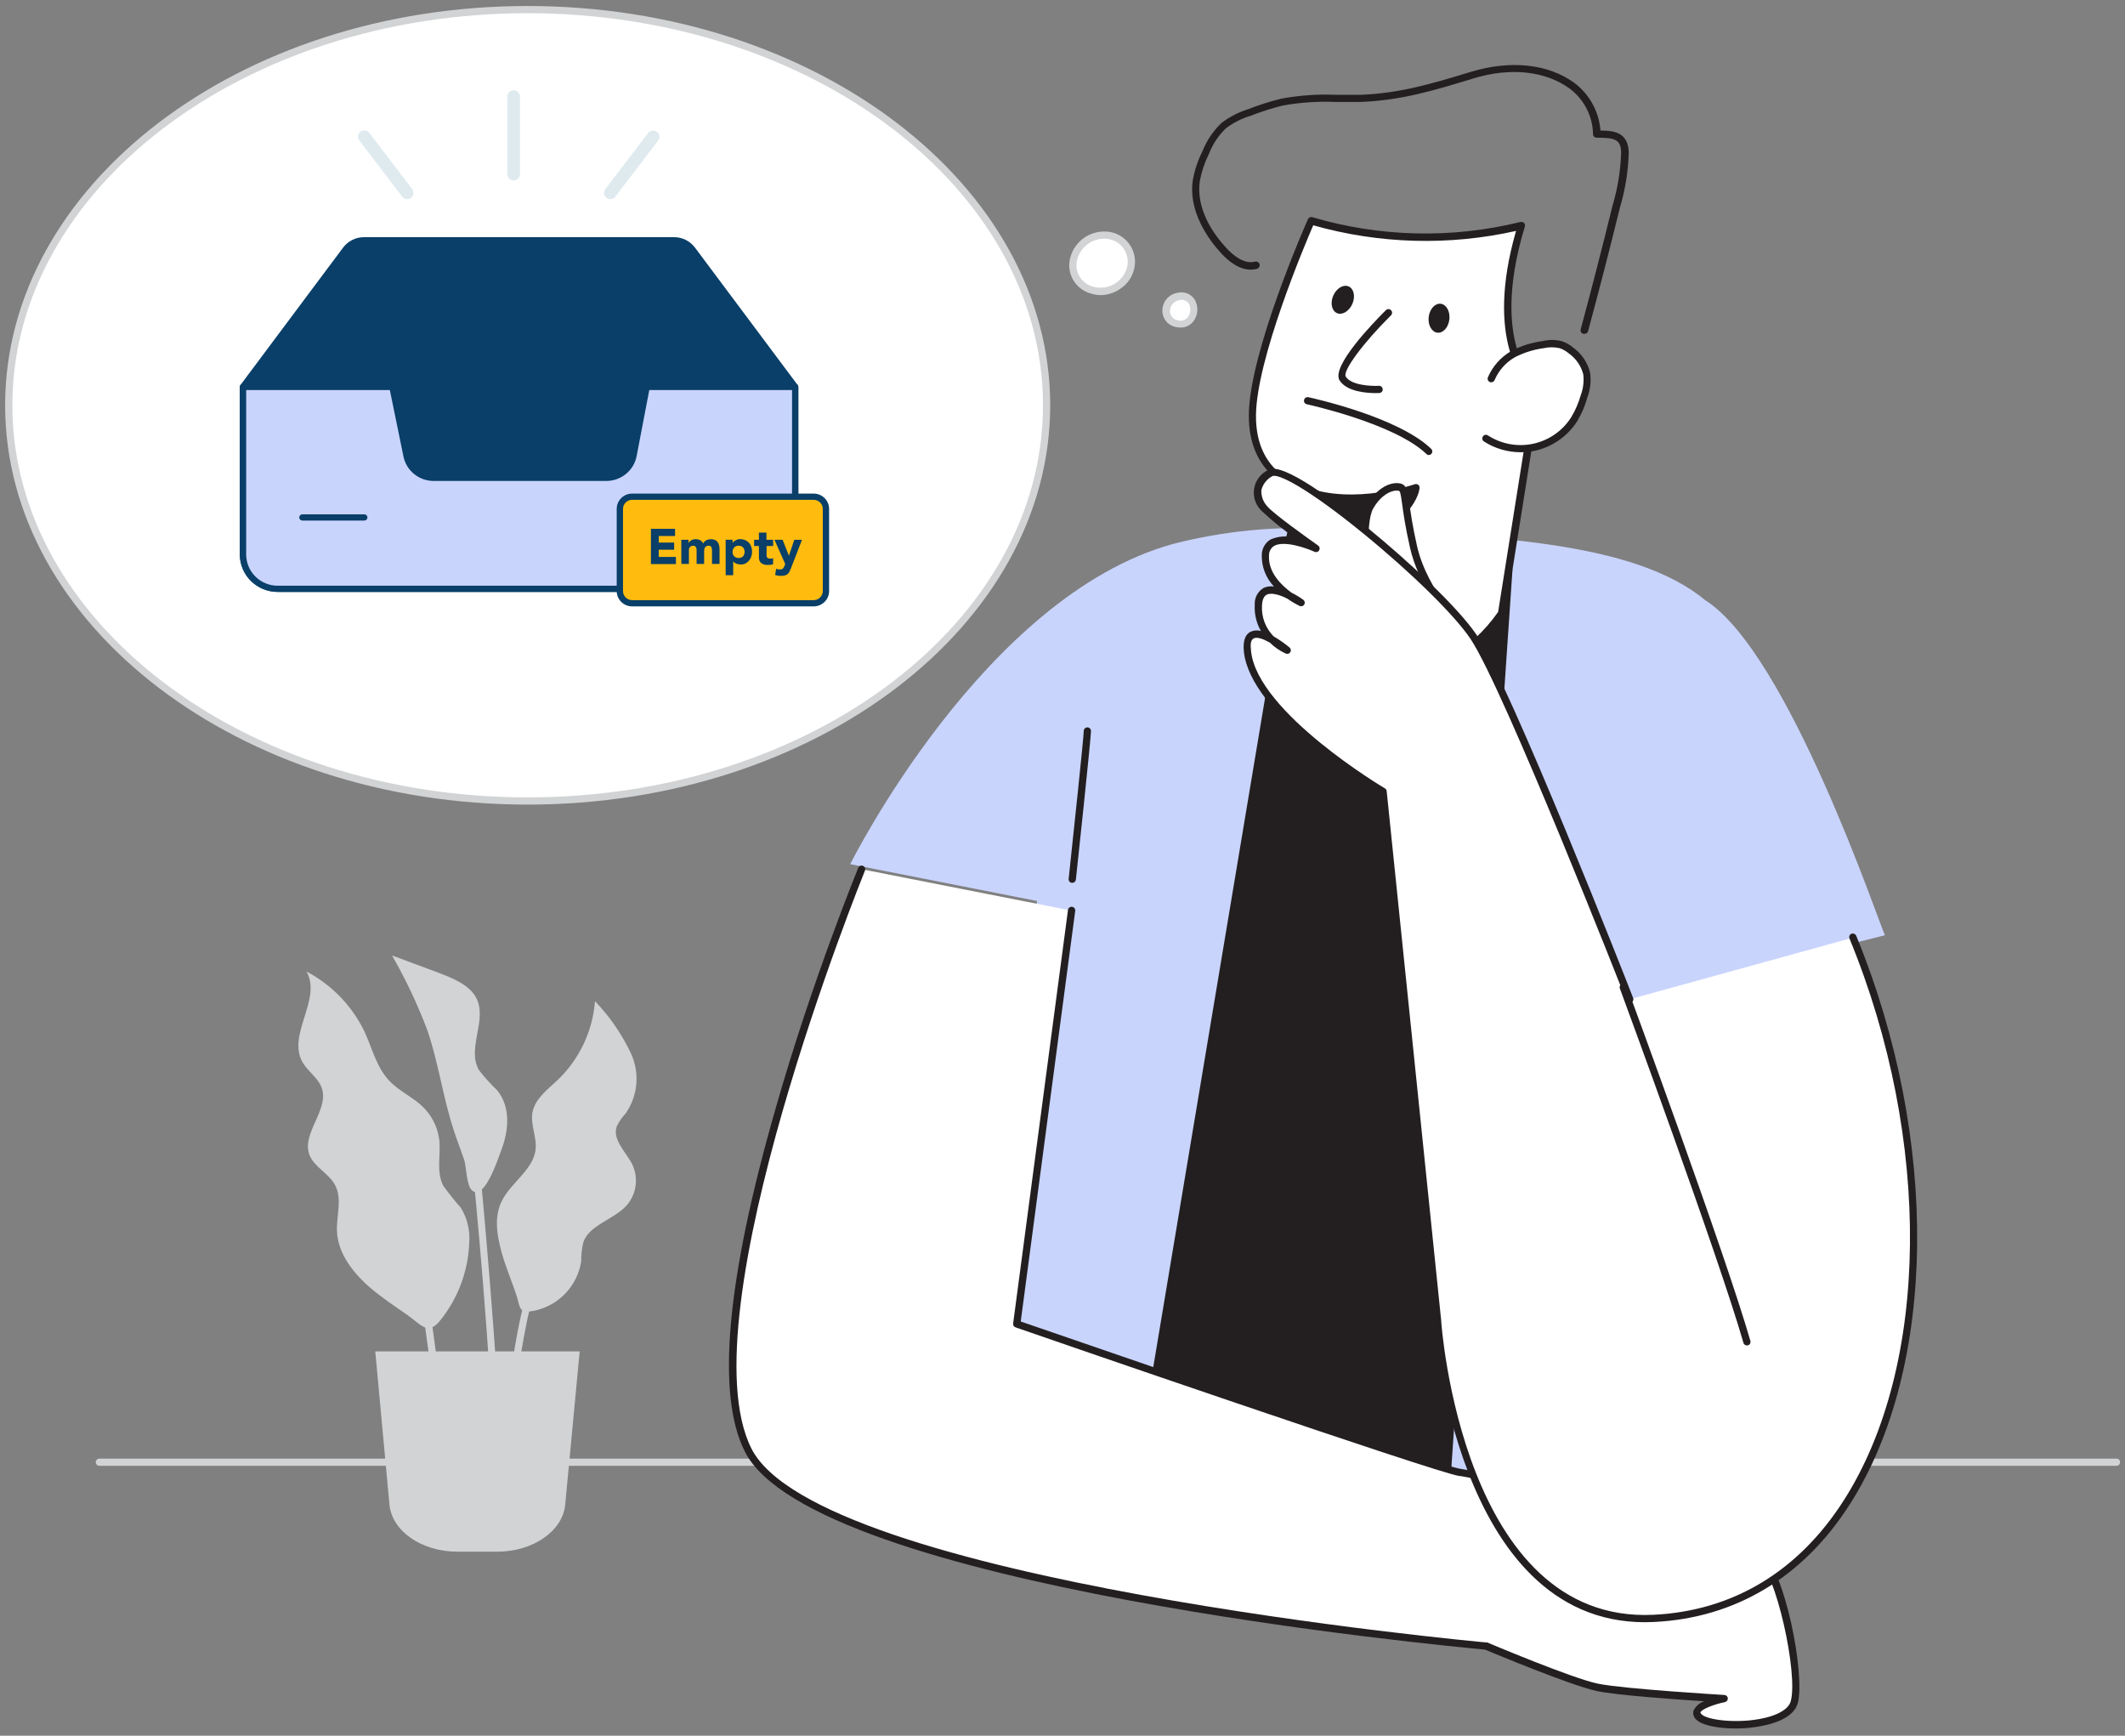 <svg width="300" height="245" viewBox="0 0 300 245" fill="none" xmlns="http://www.w3.org/2000/svg">
<rect x="0" y="0" width="300" height="245" fill="#808080" stroke="none"/>
<g clip-path="url(#clip0_1957_41004)">
<path d="M298.796 206.902H14.031C13.895 206.902 13.766 206.848 13.67 206.753C13.574 206.657 13.521 206.528 13.521 206.393C13.521 206.258 13.574 206.129 13.67 206.034C13.766 205.938 13.895 205.885 14.031 205.885H298.796C298.931 205.885 299.061 205.938 299.157 206.034C299.252 206.129 299.306 206.258 299.306 206.393C299.306 206.528 299.252 206.657 299.157 206.753C299.061 206.848 298.931 206.902 298.796 206.902Z" fill="#D1D3D4"/>
<path d="M74.459 113.062C114.922 113.062 147.724 88.054 147.724 57.204C147.724 26.354 114.922 1.346 74.459 1.346C33.996 1.346 1.194 26.354 1.194 57.204C1.194 88.054 33.996 113.062 74.459 113.062Z" fill="white"/>
<path d="M74.49 113.571C33.816 113.571 0.725 88.291 0.725 57.204C0.725 26.118 33.786 0.848 74.49 0.848C115.194 0.848 148.265 26.128 148.265 57.204C148.265 88.281 115.143 113.571 74.49 113.571ZM74.49 1.865C34.378 1.865 1.745 26.687 1.745 57.204C1.745 87.721 34.398 112.554 74.49 112.554C114.582 112.554 147.245 87.732 147.245 57.204C147.245 26.677 114.582 1.865 74.49 1.865Z" fill="#D1D3D4"/>
<path d="M155.878 33.175C155.534 33.185 155.191 33.233 154.857 33.317C151.031 34.334 149.959 39.561 154.255 40.964C154.849 41.124 155.469 41.158 156.077 41.063C156.684 40.968 157.264 40.746 157.779 40.412C158.295 40.078 158.733 39.639 159.067 39.124C159.4 38.61 159.621 38.031 159.715 37.425C159.784 36.887 159.735 36.34 159.573 35.822C159.411 35.304 159.138 34.827 158.774 34.423C158.41 34.02 157.963 33.7 157.463 33.484C156.963 33.269 156.422 33.163 155.878 33.175Z" fill="white"/>
<path d="M155.388 41.656C154.944 41.655 154.504 41.587 154.082 41.453C153.166 41.222 152.357 40.687 151.788 39.936C151.218 39.186 150.922 38.264 150.949 37.324C151.009 36.27 151.407 35.263 152.085 34.452C152.763 33.641 153.685 33.068 154.714 32.819C155.094 32.722 155.485 32.674 155.877 32.677C156.492 32.664 157.101 32.784 157.665 33.028C158.229 33.272 158.733 33.634 159.144 34.089C159.554 34.545 159.861 35.083 160.044 35.668C160.227 36.252 160.282 36.869 160.204 37.476C160.12 38.163 159.881 38.822 159.507 39.405C159.132 39.987 158.631 40.479 158.041 40.842C157.254 41.363 156.332 41.645 155.388 41.656ZM155.877 33.694C155.571 33.691 155.266 33.728 154.969 33.805C154.153 33.998 153.421 34.447 152.881 35.086C152.341 35.725 152.021 36.52 151.969 37.354C151.952 38.075 152.184 38.779 152.627 39.349C153.069 39.92 153.694 40.321 154.398 40.486C154.919 40.622 155.462 40.648 155.993 40.562C156.524 40.476 157.032 40.28 157.483 39.987C157.933 39.694 158.317 39.31 158.61 38.86C158.903 38.41 159.099 37.904 159.184 37.375C159.245 36.91 159.206 36.438 159.068 35.99C158.929 35.543 158.696 35.13 158.383 34.781C158.07 34.431 157.685 34.153 157.255 33.965C156.824 33.778 156.358 33.685 155.888 33.694H155.877Z" fill="#D1D3D4"/>
<path d="M245.021 137.336L266.112 132.008C265.316 130.503 252.5 92.176 240.745 84.722C230.653 76.363 210.388 75.57 187.439 74.654C180.093 74.226 172.726 74.943 165.602 76.78C138.837 84.152 120.031 121.981 120.031 121.981L146.398 127.177C146.398 127.177 142.204 166.247 138.531 213.878C138.531 213.878 180.551 223.305 246.204 219.634C246.204 219.634 244.398 144.109 245.021 137.336Z" fill="#C9D4FD"/>
<path d="M180.837 87.945L159.021 218.505L203.357 221.698L212.969 80.471L180.837 87.945Z" fill="#231F20"/>
<path d="M203.357 222.207L159.031 219.014C158.96 219.008 158.89 218.987 158.827 218.954C158.764 218.921 158.708 218.876 158.663 218.82C158.579 218.706 158.543 218.564 158.561 218.424L180.378 87.864C180.392 87.766 180.436 87.675 180.503 87.602C180.57 87.529 180.658 87.479 180.755 87.457L212.898 79.973C212.975 79.953 213.055 79.953 213.132 79.973C213.209 79.992 213.279 80.031 213.337 80.085C213.399 80.135 213.447 80.199 213.479 80.271C213.511 80.344 213.525 80.423 213.521 80.502L203.908 221.729C203.904 221.795 203.886 221.86 203.857 221.919C203.827 221.978 203.785 222.031 203.735 222.074C203.684 222.12 203.624 222.155 203.559 222.178C203.495 222.201 203.426 222.211 203.357 222.207ZM159.623 218.088L202.888 221.21L212.419 81.163L181.276 88.413L159.623 218.088Z" fill="#231F20"/>
<path d="M183.755 68.868L179.674 85.921C179.674 85.921 183.174 97.422 194.776 96.538C198.208 96.247 201.531 95.198 204.506 93.468C207.48 91.737 210.03 89.367 211.97 86.531L216.96 55.109C216.96 55.109 209.398 49.364 214.755 31.843C204.982 34.273 194.733 34.038 185.082 31.161C185.082 31.161 176.847 49.77 176.786 58.617C176.725 67.465 183.755 68.868 183.755 68.868Z" fill="white"/>
<path d="M193.561 97.077C182.694 97.077 179.275 86.166 179.204 86.044C179.184 85.957 179.184 85.866 179.204 85.779L183.163 69.194C181.48 68.655 176.255 66.316 176.306 58.587C176.367 49.74 184.306 31.701 184.653 30.938C184.701 30.825 184.788 30.733 184.899 30.681C185.011 30.628 185.137 30.619 185.255 30.653C194.816 33.478 204.96 33.713 214.643 31.334C214.732 31.31 214.826 31.31 214.916 31.333C215.005 31.356 215.087 31.402 215.153 31.467C215.219 31.532 215.265 31.614 215.287 31.703C215.308 31.793 215.304 31.887 215.275 31.975C212.571 40.832 213.235 46.547 214.337 49.781C214.874 51.666 215.915 53.37 217.347 54.713C217.419 54.768 217.475 54.842 217.509 54.926C217.543 55.01 217.554 55.101 217.541 55.191L212.541 86.613C212.534 86.679 212.509 86.743 212.469 86.796C210.478 89.704 207.863 92.135 204.814 93.913C201.764 95.692 198.356 96.772 194.837 97.077C194.398 97.077 193.969 97.077 193.561 97.077ZM180.224 85.891C180.653 87.183 184.214 96.813 194.765 96.06C198.095 95.764 201.32 94.744 204.211 93.071C207.103 91.399 209.591 89.114 211.5 86.379L216.439 55.343C215.153 54.184 209.582 48.052 214.031 32.595C204.569 34.717 194.726 34.444 185.398 31.802C184.194 34.578 177.367 50.727 177.316 58.648C177.255 66.936 183.592 68.339 183.857 68.4C183.925 68.41 183.99 68.435 184.047 68.473C184.104 68.512 184.151 68.564 184.184 68.624C184.222 68.68 184.249 68.743 184.261 68.81C184.273 68.876 184.271 68.945 184.255 69.01L180.224 85.891Z" fill="#231F20"/>
<path d="M210.531 53.503C211.148 52.042 212.222 50.819 213.592 50.015C214.917 49.336 216.35 48.889 217.827 48.693C218.626 48.51 219.456 48.51 220.255 48.693C220.803 48.869 221.309 49.153 221.745 49.527C222.858 50.309 223.651 51.464 223.98 52.781C224.119 53.86 223.989 54.956 223.602 55.974C223.279 57.116 222.806 58.21 222.194 59.228C221.559 60.227 220.73 61.091 219.757 61.768C218.784 62.446 217.685 62.924 216.525 63.175C215.365 63.425 214.166 63.444 212.999 63.229C211.831 63.014 210.718 62.57 209.725 61.923" fill="white"/>
<path d="M214.684 63.834C212.841 63.837 211.037 63.307 209.49 62.309C209.378 62.235 209.3 62.119 209.273 61.988C209.247 61.856 209.273 61.72 209.347 61.608C209.382 61.55 209.429 61.501 209.484 61.462C209.538 61.423 209.601 61.396 209.666 61.382C209.732 61.368 209.8 61.367 209.866 61.379C209.932 61.392 209.995 61.418 210.051 61.455C210.988 62.065 212.037 62.483 213.138 62.685C214.238 62.887 215.368 62.87 216.462 62.633C217.556 62.397 218.591 61.946 219.509 61.307C220.426 60.669 221.207 59.855 221.806 58.913C222.394 57.936 222.851 56.886 223.163 55.791C223.517 54.847 223.64 53.832 223.52 52.832C223.208 51.641 222.486 50.597 221.48 49.883C221.093 49.553 220.646 49.3 220.163 49.14C219.441 48.979 218.692 48.979 217.969 49.14C216.546 49.33 215.166 49.76 213.888 50.411C212.594 51.148 211.58 52.288 211 53.655C210.946 53.779 210.844 53.877 210.718 53.926C210.592 53.976 210.451 53.974 210.326 53.92C210.202 53.866 210.104 53.765 210.054 53.639C210.005 53.513 210.007 53.373 210.061 53.249C210.736 51.681 211.903 50.375 213.388 49.527C214.761 48.813 216.25 48.345 217.786 48.144C218.658 47.935 219.567 47.935 220.439 48.144C221.05 48.338 221.615 48.653 222.102 49.069C223.305 49.932 224.154 51.2 224.49 52.638C224.645 53.802 224.512 54.986 224.102 56.086C223.779 57.268 223.294 58.4 222.663 59.452C221.99 60.507 221.114 61.419 220.086 62.136C219.058 62.853 217.899 63.361 216.673 63.631C216.019 63.77 215.352 63.838 214.684 63.834Z" fill="#231F20"/>
<path d="M182.143 77.399C184.166 77.966 186.288 78.095 188.365 77.775C190.442 77.456 192.426 76.697 194.184 75.549C199.878 71.624 199.898 68.807 199.898 68.807C199.898 68.807 191.255 71.857 184.174 69.203L182.143 77.399Z" fill="#231F20"/>
<path d="M186.225 78.467C184.789 78.479 183.359 78.284 181.98 77.888C181.859 77.848 181.757 77.764 181.694 77.653C181.632 77.542 181.614 77.411 181.643 77.288L183.684 69.081C183.727 68.943 183.822 68.826 183.949 68.756C184.014 68.728 184.083 68.714 184.153 68.714C184.223 68.714 184.293 68.728 184.357 68.756C191.184 71.308 199.664 68.379 199.735 68.349C199.813 68.323 199.897 68.316 199.978 68.328C200.06 68.341 200.137 68.372 200.204 68.42C200.272 68.466 200.326 68.529 200.362 68.602C200.398 68.675 200.414 68.756 200.408 68.837C200.408 68.959 200.317 71.949 194.48 75.955C192.054 77.621 189.17 78.498 186.225 78.467ZM182.755 77.043C184.642 77.499 186.602 77.565 188.515 77.236C190.428 76.907 192.253 76.191 193.878 75.132C197.51 72.63 198.745 70.606 199.164 69.569C196.817 70.251 190.306 71.796 184.521 69.874L182.755 77.043Z" fill="#231F20"/>
<path d="M196.051 44.198C196.051 44.198 188.51 51.693 189.592 53.472C190.674 55.252 194.694 55.018 194.694 55.018" fill="white"/>
<path d="M194.214 55.486C192.98 55.486 190.133 55.303 189.112 53.686C187.918 51.713 193.816 45.612 195.653 43.781C195.749 43.686 195.879 43.632 196.015 43.632C196.151 43.632 196.281 43.686 196.378 43.781C196.474 43.877 196.528 44.007 196.528 44.142C196.528 44.278 196.474 44.408 196.378 44.503C192.439 48.418 189.51 52.374 189.99 53.157C190.745 54.398 193.622 54.52 194.663 54.459C194.73 54.455 194.797 54.464 194.861 54.486C194.924 54.507 194.983 54.541 195.033 54.586C195.084 54.63 195.124 54.684 195.154 54.744C195.183 54.805 195.2 54.87 195.204 54.937C195.21 55.004 195.202 55.071 195.18 55.135C195.159 55.199 195.125 55.258 195.08 55.308C195.035 55.359 194.98 55.4 194.919 55.428C194.858 55.457 194.792 55.473 194.724 55.476L194.214 55.486Z" fill="#231F20"/>
<path d="M204.617 45.081C204.744 43.953 204.193 42.966 203.386 42.876C202.58 42.786 201.823 43.627 201.697 44.755C201.57 45.882 202.121 46.869 202.928 46.959C203.734 47.049 204.491 46.208 204.617 45.081Z" fill="#231F20"/>
<path d="M190.92 42.897C191.374 41.857 191.139 40.752 190.395 40.429C189.651 40.106 188.68 40.688 188.225 41.728C187.771 42.768 188.006 43.873 188.75 44.196C189.494 44.519 190.465 43.937 190.92 42.897Z" fill="#231F20"/>
<path d="M201.745 64.231C201.612 64.229 201.485 64.179 201.388 64.088C196.857 59.756 184.612 57.092 184.49 57.062C184.424 57.048 184.362 57.022 184.307 56.985C184.252 56.947 184.205 56.899 184.169 56.843C184.133 56.787 184.108 56.725 184.097 56.659C184.085 56.593 184.087 56.526 184.102 56.462C184.115 56.396 184.142 56.334 184.179 56.279C184.217 56.223 184.265 56.176 184.321 56.139C184.377 56.102 184.439 56.077 184.505 56.064C184.571 56.051 184.638 56.052 184.704 56.065C185.214 56.177 197.347 58.821 202.051 63.356C202.124 63.426 202.174 63.516 202.196 63.614C202.217 63.713 202.209 63.816 202.171 63.909C202.134 64.003 202.07 64.084 201.987 64.141C201.904 64.198 201.805 64.229 201.704 64.231H201.745Z" fill="#231F20"/>
<path d="M265.102 173.558C264.992 173.559 264.884 173.523 264.796 173.457L249.745 161.945C249.638 161.861 249.568 161.739 249.549 161.605C249.53 161.47 249.564 161.334 249.643 161.223C249.727 161.119 249.849 161.052 249.982 161.035C250.115 161.017 250.249 161.052 250.357 161.132L265.418 172.653C265.501 172.719 265.56 172.808 265.59 172.909C265.619 173.01 265.616 173.118 265.581 173.217C265.546 173.316 265.482 173.402 265.396 173.463C265.31 173.525 265.208 173.558 265.102 173.558Z" fill="#231F20"/>
<path d="M223.643 47.117H223.51C223.381 47.081 223.271 46.996 223.204 46.88C223.137 46.764 223.119 46.626 223.153 46.496C224.674 40.863 226.153 35.127 227.551 29.433L227.704 28.833C228.408 26.439 228.799 23.964 228.867 21.471C228.806 19.681 227.99 19.437 225.418 19.437C225.351 19.439 225.283 19.428 225.22 19.403C225.157 19.379 225.099 19.342 225.051 19.294C224.956 19.2 224.901 19.072 224.898 18.938C224.877 17.685 224.568 16.453 223.995 15.338C223.422 14.222 222.6 13.252 221.592 12.501C218.184 10.01 213.194 9.451 207.888 11.108L207.623 11.19C202.337 12.796 197.776 14.179 192 14.393C190.888 14.393 189.735 14.393 188.623 14.393C186.112 14.282 183.596 14.45 181.123 14.891C179.579 15.273 178.062 15.755 176.582 16.335C175.311 16.715 174.119 17.317 173.061 18.115C172.007 19.137 171.188 20.376 170.663 21.745C170.066 22.942 169.637 24.215 169.388 25.528C168.796 29.596 171.429 33.165 173.092 34.965C174.112 36.083 175.663 37.334 177.174 36.927C177.241 36.909 177.31 36.905 177.379 36.913C177.448 36.922 177.514 36.945 177.575 36.979C177.635 37.014 177.688 37.06 177.73 37.114C177.772 37.169 177.803 37.232 177.821 37.298C177.84 37.365 177.844 37.435 177.835 37.504C177.826 37.572 177.804 37.638 177.769 37.698C177.735 37.758 177.689 37.811 177.634 37.853C177.579 37.895 177.516 37.926 177.449 37.944C175.857 38.382 174.092 37.599 172.347 35.687C170.602 33.775 167.735 29.86 168.398 25.416C168.656 24.003 169.113 22.634 169.755 21.349C170.355 19.839 171.274 18.476 172.449 17.352C173.599 16.479 174.894 15.815 176.276 15.389C177.797 14.79 179.359 14.297 180.949 13.915C183.499 13.45 186.094 13.272 188.684 13.386C189.786 13.386 190.918 13.386 192.02 13.386C197.653 13.173 202.163 11.81 207.378 10.224L207.643 10.142C213.255 8.444 218.571 9.013 222.245 11.688C223.309 12.484 224.189 13.497 224.828 14.66C225.467 15.823 225.849 17.108 225.949 18.43C227.786 18.43 229.847 18.633 229.939 21.481C229.876 24.067 229.474 26.634 228.745 29.118L228.592 29.718C227.194 35.412 225.704 41.158 224.184 46.801C224.142 46.907 224.066 46.995 223.968 47.052C223.87 47.109 223.755 47.132 223.643 47.117Z" fill="#231F20"/>
<path d="M206.847 89.46C206.847 89.46 201.082 83.949 199.551 77.207C198.02 70.465 198.612 69.01 197.561 68.777C196.51 68.543 194.735 69.255 193.418 71.553C192.102 73.851 192.459 81.935 194.602 85.189C196.745 88.444 206.847 89.46 206.847 89.46Z" fill="white"/>
<path d="M206.847 89.958H206.796C206.377 89.907 196.428 88.87 194.173 85.453C191.918 82.037 191.53 73.789 192.979 71.288C194.428 68.786 196.347 67.983 197.663 68.237C198.612 68.441 198.684 69.254 198.959 70.973C199.133 72.234 199.388 74.145 200.051 77.074C201.53 83.582 207.143 89.023 207.194 89.073C207.267 89.149 207.317 89.244 207.337 89.347C207.357 89.45 207.346 89.556 207.306 89.653C207.266 89.742 207.202 89.817 207.12 89.871C207.039 89.925 206.944 89.955 206.847 89.958ZM197.173 69.244C196.347 69.244 194.959 69.874 193.857 71.786C192.755 73.698 192.939 81.731 195.03 84.894C196.439 87.04 202.173 88.28 205.49 88.768C203.735 86.836 200.224 82.453 199.061 77.308C198.388 74.359 198.122 72.417 197.949 71.135C197.745 69.661 197.673 69.315 197.449 69.264C197.358 69.25 197.265 69.247 197.173 69.254V69.244Z" fill="#231F20"/>
<path d="M121.633 122.692C121.633 122.692 96 185.547 105.612 204.665C115.225 223.782 209.765 232.324 209.765 232.324C209.765 232.324 221.786 237.409 225.521 238.182C229.255 238.955 243.418 239.778 243.418 239.778C243.418 239.778 238.072 240.795 239.939 242.432C241.806 244.07 252.184 244.029 253.296 240.307C254.408 236.585 251.429 221.677 248.194 219.278C244.959 216.878 208.663 208.092 206 207.837C203.337 207.583 143.51 186.899 143.51 186.899L151.255 128.529" fill="white"/>
<path d="M245.051 243.978C242.673 243.978 240.48 243.581 239.612 242.839C239.398 242.695 239.232 242.49 239.136 242.251C239.039 242.011 239.017 241.749 239.071 241.497C239.22 241.177 239.432 240.892 239.695 240.657C239.958 240.423 240.267 240.245 240.602 240.134C236.265 239.86 228.163 239.28 225.418 238.69C221.786 237.917 210.745 233.301 209.643 232.843C204.765 232.396 114.745 223.976 105.153 204.888C101.071 196.824 102.582 180.483 109.531 156.352C114.633 138.434 121.102 122.662 121.163 122.499C121.215 122.374 121.314 122.274 121.439 122.221C121.565 122.169 121.706 122.168 121.832 122.22C121.958 122.271 122.058 122.37 122.11 122.495C122.163 122.62 122.164 122.76 122.112 122.886C121.857 123.516 96.674 185.7 106.071 204.441C115.469 223.182 208.867 231.755 209.816 231.836C209.863 231.826 209.912 231.826 209.959 231.836C210.082 231.887 221.98 236.921 225.633 237.663C229.286 238.405 243.306 239.239 243.449 239.249C243.572 239.256 243.689 239.308 243.777 239.394C243.865 239.48 243.919 239.595 243.929 239.717C243.934 239.84 243.897 239.962 243.822 240.06C243.748 240.159 243.641 240.228 243.52 240.256C241.98 240.561 240.184 241.273 240.061 241.721C240.061 241.792 240.153 241.924 240.276 242.026C241.296 242.9 246.194 243.388 249.847 242.3C251.01 241.944 252.48 241.283 252.806 240.144C253.888 236.382 250.765 221.84 247.918 219.664C245.071 217.488 209.214 208.641 205.98 208.326C203.276 208.051 145.776 188.201 143.367 187.357C143.257 187.32 143.163 187.246 143.102 187.148C143.04 187.05 143.015 186.933 143.031 186.818L150.776 128.438C150.784 128.371 150.806 128.307 150.84 128.248C150.873 128.19 150.918 128.139 150.972 128.098C151.025 128.057 151.087 128.027 151.152 128.009C151.217 127.991 151.285 127.987 151.352 127.996C151.419 128.004 151.484 128.026 151.542 128.06C151.601 128.093 151.652 128.138 151.693 128.191C151.735 128.245 151.765 128.306 151.782 128.371C151.8 128.436 151.805 128.503 151.796 128.57L144.102 186.533C164.888 193.713 204.041 207.105 206.092 207.309C208.143 207.512 245.041 216.237 248.541 218.85C252.041 221.464 254.888 236.616 253.796 240.429C253.439 241.68 252.173 242.666 250.153 243.276C248.494 243.746 246.776 243.982 245.051 243.978Z" fill="#231F20"/>
<path d="M230.061 141.057C230.061 141.057 212.847 97.127 208.01 89.897C203.174 82.667 181.949 65.014 179.306 66.773C176.663 68.532 177.439 70.495 178.541 71.857C179.643 73.22 185.796 77.44 185.796 77.44C185.796 77.44 178.867 74.267 178.653 78.457C178.439 82.647 183.755 85.148 183.755 85.148C183.755 85.148 177.929 80.867 177.704 85.474C177.675 86.817 178.048 88.139 178.775 89.27C179.501 90.402 180.55 91.293 181.786 91.829C181.786 91.829 175.582 86.582 176.174 92.053C177.194 101.042 195.316 111.781 195.316 111.781L203.01 186.493C203.01 186.493 205.765 229.823 233.51 228.511C269.112 226.823 279.429 175.632 261.633 132.343" fill="white"/>
<path d="M232.225 228.979C205.449 228.979 202.47 186.879 202.439 186.452L194.776 112.015C192.592 110.693 176.572 100.727 175.612 92.033C175.449 90.548 175.755 89.592 176.521 89.185C176.985 88.964 177.516 88.921 178.01 89.063C177.368 87.947 177.066 86.667 177.143 85.382C177.107 84.902 177.207 84.421 177.433 83.994C177.658 83.568 178 83.214 178.419 82.972C178.871 82.777 179.37 82.714 179.857 82.789C178.719 81.6 178.099 80.009 178.133 78.366C178.13 77.931 178.237 77.504 178.444 77.121C178.651 76.739 178.951 76.415 179.317 76.179C180.411 75.68 181.647 75.583 182.806 75.905C181.157 74.772 179.598 73.514 178.143 72.142C177.719 71.749 177.397 71.258 177.206 70.713C177.014 70.168 176.96 69.584 177.046 69.013C177.133 68.442 177.358 67.9 177.702 67.436C178.046 66.971 178.499 66.597 179.021 66.346C180.959 65.054 188.714 70.942 193.153 74.573C198.878 79.24 205.817 85.708 208.459 89.612C213.266 96.812 229.888 139.075 230.561 140.874C230.608 141 230.603 141.139 230.548 141.26C230.492 141.382 230.391 141.477 230.266 141.525C230.204 141.551 230.138 141.565 230.071 141.564C230.004 141.564 229.938 141.55 229.877 141.523C229.816 141.497 229.761 141.458 229.716 141.409C229.67 141.361 229.635 141.303 229.612 141.241C229.439 140.803 212.357 97.29 207.602 90.182C205.388 86.867 199.337 80.908 192.531 75.356C184.296 68.634 180.286 66.773 179.612 67.22C179.229 67.423 178.894 67.705 178.628 68.047C178.362 68.389 178.173 68.783 178.072 69.203C178.054 69.627 178.123 70.05 178.273 70.447C178.424 70.844 178.654 71.206 178.949 71.512C179.817 72.529 184.408 75.823 186.092 77.003C186.196 77.077 186.268 77.187 186.294 77.311C186.321 77.435 186.299 77.565 186.235 77.674C186.174 77.786 186.073 77.871 185.951 77.91C185.83 77.95 185.697 77.942 185.582 77.888C184.459 77.369 181.245 76.23 179.847 77.074C179.624 77.223 179.442 77.426 179.321 77.665C179.199 77.903 179.142 78.169 179.153 78.437C179.031 80.796 180.888 82.606 182.327 83.653C182.913 83.949 183.476 84.289 184.01 84.67C184.107 84.747 184.173 84.856 184.195 84.978C184.217 85.099 184.194 85.224 184.13 85.33C184.066 85.435 183.966 85.514 183.849 85.552C183.731 85.59 183.604 85.584 183.49 85.535C182.889 85.242 182.312 84.902 181.766 84.518C180.745 83.979 179.531 83.613 178.857 83.928C178.439 84.121 178.204 84.64 178.163 85.464C178.115 86.265 178.236 87.067 178.519 87.819C178.802 88.57 179.241 89.254 179.806 89.826C180.601 90.288 181.355 90.815 182.061 91.402C182.153 91.481 182.214 91.59 182.233 91.709C182.251 91.828 182.227 91.95 182.163 92.053C182.1 92.157 182.001 92.234 181.885 92.272C181.769 92.309 181.643 92.303 181.531 92.257C180.689 91.876 179.922 91.349 179.266 90.701C178.337 90.182 177.459 89.867 177 90.111C176.541 90.355 176.51 90.955 176.623 91.951C177.572 100.585 195.337 111.191 195.51 111.272C195.58 111.313 195.639 111.369 195.684 111.436C195.728 111.503 195.756 111.579 195.766 111.659L203.459 186.371C203.459 186.818 206.459 229.233 233.419 227.931C244.592 227.402 253.878 221.83 260.296 211.783C272.459 192.757 272.786 160.877 261.102 132.465C261.054 132.34 261.056 132.202 261.107 132.079C261.159 131.956 261.255 131.857 261.378 131.804C261.504 131.755 261.644 131.757 261.769 131.808C261.894 131.859 261.995 131.956 262.051 132.078C273.847 160.785 273.49 193.031 261.153 212.332C254.561 222.654 244.98 228.399 233.47 228.948L232.225 228.979Z" fill="#231F20"/>
<path d="M229.174 139.37C229.174 139.37 243.062 176.995 246.623 189.402Z" fill="white"/>
<path d="M246.623 189.91C246.512 189.911 246.404 189.876 246.315 189.81C246.226 189.744 246.162 189.65 246.133 189.543C242.613 177.29 228.837 139.919 228.694 139.543C228.669 139.479 228.657 139.412 228.659 139.344C228.661 139.276 228.676 139.209 228.704 139.147C228.732 139.085 228.772 139.029 228.822 138.983C228.872 138.937 228.931 138.901 228.995 138.878C229.06 138.855 229.128 138.845 229.196 138.848C229.264 138.852 229.331 138.869 229.392 138.899C229.453 138.929 229.508 138.97 229.553 139.021C229.598 139.073 229.632 139.132 229.653 139.197C229.786 139.573 243.582 176.975 247.113 189.269C247.148 189.398 247.131 189.536 247.067 189.654C247.002 189.771 246.894 189.859 246.766 189.899L246.623 189.91Z" fill="#231F20"/>
<path d="M153.511 103.179C153.511 104.246 151.368 124.117 151.368 124.117Z" fill="#231F20"/>
<path d="M151.368 124.615H151.317C151.183 124.599 151.061 124.532 150.977 124.427C150.892 124.322 150.853 124.189 150.868 124.055C151.459 118.544 153 104.033 153 103.178C153 103.044 153.054 102.914 153.15 102.819C153.245 102.723 153.375 102.67 153.511 102.67C153.646 102.67 153.776 102.723 153.871 102.819C153.967 102.914 154.021 103.044 154.021 103.178C154.021 104.256 151.98 123.354 151.888 124.167C151.873 124.293 151.811 124.409 151.715 124.491C151.619 124.574 151.495 124.618 151.368 124.615Z" fill="#231F20"/>
<path d="M166.173 45.693C169.102 46.283 169.418 41.29 166.327 41.849C165.869 41.91 165.448 42.13 165.138 42.47C164.827 42.81 164.647 43.248 164.628 43.707C164.61 44.167 164.755 44.618 165.038 44.981C165.32 45.344 165.723 45.596 166.173 45.693Z" fill="white"/>
<path d="M166.643 46.232C166.451 46.231 166.259 46.211 166.071 46.171C165.514 46.082 165.007 45.796 164.645 45.364C164.283 44.932 164.09 44.384 164.102 43.822C164.106 43.222 164.322 42.644 164.712 42.188C165.102 41.732 165.642 41.428 166.235 41.33C166.677 41.217 167.143 41.242 167.57 41.403C167.997 41.563 168.365 41.85 168.622 42.225C168.908 42.686 169.053 43.221 169.038 43.763C169.024 44.304 168.851 44.83 168.541 45.276C168.33 45.58 168.045 45.827 167.714 45.994C167.382 46.161 167.014 46.243 166.643 46.232ZM166.327 45.215C166.589 45.291 166.869 45.282 167.126 45.188C167.383 45.095 167.603 44.923 167.755 44.696C167.936 44.418 168.038 44.096 168.049 43.764C168.059 43.432 167.979 43.104 167.816 42.815C167.666 42.61 167.456 42.457 167.215 42.377C166.973 42.297 166.713 42.293 166.469 42.367C166.111 42.429 165.786 42.613 165.55 42.888C165.313 43.162 165.18 43.511 165.174 43.872C165.163 44.199 165.276 44.518 165.489 44.766C165.703 45.014 166.001 45.174 166.327 45.215Z" fill="#D1D3D4"/>
<path d="M66.245 175.378C66.375 173.661 65.961 171.947 65.062 170.477C64.179 169.482 63.348 168.444 62.572 167.365C61.551 165.331 62.255 163.023 62.011 160.837C61.765 158.952 60.84 157.221 59.408 155.966C58.113 154.807 56.449 154.013 55.204 152.803C53.164 150.83 52.592 148.044 51.439 145.573C49.687 141.967 46.827 139.011 43.276 137.133C45.49 141.068 40.449 146.071 42.735 149.976C43.459 151.207 44.837 152.112 45.368 153.424C46.653 156.586 42.388 160.013 43.745 163.155C44.429 164.721 46.337 165.626 47.215 167.111C48.408 169.145 47.47 171.545 47.572 173.812C47.704 176.934 49.858 179.721 52.408 181.887C54 183.229 55.766 184.398 57.511 185.608C59.551 187.063 60.439 188.598 62.245 186.259C64.709 183.15 66.111 179.338 66.245 175.378Z" fill="#D1D3D4"/>
<path d="M70.837 176.853C70.174 174.433 69.704 171.819 70.837 169.541C72.102 166.958 75.235 165.138 75.602 162.352C75.847 160.521 74.796 158.671 75.204 156.871C75.612 155.071 77.245 153.82 78.663 152.508C81.768 149.564 83.669 145.58 84 141.322C86.097 143.502 87.821 146.009 89.102 148.746C89.71 150.089 89.961 151.565 89.831 153.032C89.7 154.5 89.193 155.909 88.357 157.125C87.839 157.679 87.406 158.306 87.072 158.986C86.449 160.765 88.174 162.423 89.112 164.07C89.639 165.022 89.862 166.111 89.75 167.193C89.639 168.274 89.199 169.295 88.49 170.121C86.684 172.155 83.204 172.887 82.368 175.307C82.144 176.208 82.038 177.135 82.051 178.063C81.787 179.745 81.017 181.308 79.844 182.546C78.671 183.784 77.15 184.639 75.48 184.998C73.337 185.446 73.439 184.703 73 183.117C72.347 181.042 71.429 178.978 70.837 176.853Z" fill="#D1D3D4"/>
<path d="M64.041 159.484C62.521 154.847 61.908 149.997 60.317 145.38C58.942 141.749 57.28 138.234 55.347 134.865L61.857 137.285C63.898 138.068 66.204 138.984 67.194 140.784C68.908 143.926 65.827 147.953 67.623 151.054C68.409 152.071 69.272 153.026 70.204 153.912C72.123 156.291 71.827 159.566 70.776 162.332C70.327 163.521 68.347 169.684 66.582 167.975C65.878 167.284 65.817 164.732 65.561 163.796C65.072 162.352 64.51 160.928 64.041 159.484Z" fill="#D1D3D4"/>
<path d="M63.102 202.397C61.959 194.008 60.97 186.727 60.959 186.604L59.939 186.737C59.939 186.859 60.959 194.058 62.061 202.397H63.102Z" fill="#D1D3D4"/>
<path d="M71.898 202.398C73.296 191.557 74.745 183.514 75.561 182.619L74.806 181.938C73.673 183.178 72.143 192.584 70.877 202.398H71.898Z" fill="#D1D3D4"/>
<path d="M70.653 202.398C69.541 182.802 67.592 163.359 67.592 163.104L66.572 163.206C66.572 163.46 68.613 182.853 69.633 202.398H70.653Z" fill="#D1D3D4"/>
<path d="M52.98 190.754H81.837L79.796 212.373C79.449 216.115 75.245 219.024 70.184 219.024H64.602C59.5 219.024 55.337 216.115 54.98 212.373L52.98 190.754Z" fill="#D1D3D4"/>
<g clip-path="url(#clip1_1957_41004)">
<path d="M112.26 54.616L97.76 35.209C97.461 34.809 97.072 34.484 96.624 34.26C96.175 34.036 95.68 33.92 95.178 33.921H51.392C50.89 33.92 50.395 34.036 49.946 34.26C49.498 34.484 49.109 34.809 48.81 35.209L34.31 54.616V78.266C34.31 79.552 34.826 80.786 35.744 81.696C36.662 82.606 37.907 83.117 39.206 83.117H107.373C108.671 83.117 109.917 82.606 110.835 81.696C111.753 80.786 112.269 79.552 112.269 78.266L112.26 54.616Z" fill="#093F68"/>
<path d="M107.373 83.55H39.197C37.78 83.55 36.422 82.992 35.42 81.999C34.419 81.007 33.856 79.661 33.856 78.257V54.616C33.855 54.521 33.884 54.428 33.941 54.351L48.441 34.944C48.782 34.49 49.226 34.12 49.737 33.865C50.247 33.61 50.811 33.477 51.383 33.476H95.169C95.741 33.477 96.305 33.61 96.815 33.865C97.326 34.12 97.77 34.49 98.111 34.944L112.611 54.351C112.668 54.428 112.697 54.521 112.696 54.616V78.266C112.694 79.665 112.132 81.006 111.135 81.996C110.137 82.987 108.785 83.545 107.373 83.55ZM34.755 54.761V78.266C34.755 79.436 35.224 80.557 36.059 81.385C36.893 82.212 38.025 82.676 39.206 82.676H107.373C108.553 82.676 109.685 82.212 110.52 81.385C111.355 80.557 111.824 79.436 111.824 78.266V54.761L97.412 35.465C97.154 35.121 96.819 34.841 96.432 34.648C96.046 34.455 95.62 34.354 95.187 34.353H51.392C50.959 34.354 50.533 34.455 50.147 34.648C49.76 34.841 49.425 35.121 49.166 35.465L34.755 54.761Z" fill="#093F68"/>
<path d="M112.26 54.616V78.266C112.26 79.553 111.744 80.787 110.826 81.697C109.908 82.607 108.663 83.118 107.364 83.118H39.197C37.899 83.118 36.653 82.607 35.735 81.697C34.817 80.787 34.301 79.553 34.301 78.266V54.616H55.402L57.387 64.32C57.567 65.192 58.045 65.976 58.741 66.538C59.437 67.101 60.308 67.408 61.206 67.407H85.614C86.523 67.406 87.405 67.091 88.105 66.515C88.805 65.94 89.281 65.14 89.45 64.254L91.284 54.59L112.26 54.616Z" fill="#C9D4FD"/>
<path d="M107.368 83.549H39.197C37.78 83.549 36.422 82.992 35.42 81.999C34.419 81.007 33.856 79.66 33.856 78.257V54.615C33.856 54.498 33.903 54.386 33.986 54.304C34.07 54.221 34.183 54.174 34.301 54.174H55.402C55.506 54.172 55.608 54.206 55.689 54.271C55.77 54.336 55.826 54.426 55.847 54.527L57.832 64.231C57.99 65.005 58.413 65.701 59.029 66.202C59.646 66.703 60.417 66.977 61.215 66.979H85.622C86.428 66.978 87.209 66.698 87.829 66.187C88.449 65.677 88.87 64.968 89.018 64.182L90.852 54.519C90.872 54.416 90.927 54.325 91.009 54.26C91.09 54.194 91.192 54.159 91.297 54.161H112.264C112.382 54.161 112.495 54.208 112.579 54.29C112.662 54.373 112.709 54.485 112.709 54.602V78.252C112.71 78.948 112.572 79.636 112.304 80.279C112.036 80.922 111.643 81.506 111.147 81.998C110.651 82.49 110.062 82.88 109.413 83.146C108.765 83.412 108.07 83.549 107.368 83.549ZM34.755 55.057V78.265C34.755 79.435 35.224 80.557 36.059 81.384C36.893 82.211 38.025 82.676 39.206 82.676H107.368C108.549 82.676 109.681 82.211 110.516 81.384C111.35 80.557 111.819 79.435 111.819 78.265V55.057H91.662L89.882 64.359C89.697 65.348 89.168 66.243 88.388 66.887C87.608 67.532 86.625 67.885 85.609 67.887H61.215C60.212 67.886 59.242 67.541 58.466 66.912C57.691 66.282 57.159 65.407 56.96 64.434L55.037 55.057H34.755Z" fill="#093F68"/>
<path d="M51.432 73.48H42.691C42.573 73.48 42.459 73.433 42.376 73.351C42.292 73.268 42.246 73.156 42.246 73.039C42.246 72.922 42.292 72.81 42.376 72.727C42.459 72.644 42.573 72.598 42.691 72.598H51.432C51.55 72.598 51.663 72.644 51.747 72.727C51.83 72.81 51.877 72.922 51.877 73.039C51.877 73.156 51.83 73.268 51.747 73.351C51.663 73.433 51.55 73.48 51.432 73.48Z" fill="#093F68"/>
<path d="M57.485 28.112C57.347 28.112 57.212 28.079 57.089 28.018C56.967 27.957 56.86 27.868 56.777 27.759L50.72 19.82C50.578 19.633 50.516 19.398 50.549 19.166C50.582 18.933 50.707 18.724 50.896 18.583C51.085 18.442 51.322 18.381 51.556 18.414C51.79 18.447 52.002 18.57 52.144 18.757L58.197 26.696C58.339 26.883 58.401 27.118 58.368 27.349C58.336 27.581 58.212 27.79 58.023 27.931C57.869 28.048 57.68 28.112 57.485 28.112Z" fill="#DFEAEF"/>
<path d="M86.165 28.112C85.971 28.11 85.782 28.047 85.627 27.931C85.439 27.79 85.314 27.581 85.282 27.349C85.249 27.118 85.311 26.883 85.453 26.696L91.51 18.757C91.656 18.579 91.865 18.463 92.095 18.435C92.324 18.407 92.556 18.469 92.74 18.607C92.925 18.745 93.048 18.949 93.083 19.175C93.119 19.402 93.064 19.633 92.93 19.82L86.877 27.759C86.794 27.869 86.687 27.958 86.563 28.019C86.44 28.08 86.303 28.112 86.165 28.112Z" fill="#DFEAEF"/>
<path d="M72.524 25.466C72.288 25.466 72.061 25.373 71.894 25.208C71.728 25.042 71.634 24.818 71.634 24.584V13.623C71.634 13.389 71.728 13.165 71.894 13C72.061 12.834 72.288 12.741 72.524 12.741C72.76 12.741 72.986 12.834 73.153 13C73.32 13.165 73.414 13.389 73.414 13.623V24.584C73.414 24.818 73.32 25.042 73.153 25.208C72.986 25.373 72.76 25.466 72.524 25.466Z" fill="#DFEAEF"/>
<path d="M114.872 70.11H89.241C88.284 70.11 87.509 70.879 87.509 71.826V83.43C87.509 84.378 88.284 85.146 89.241 85.146H114.872C115.828 85.146 116.604 84.378 116.604 83.43V71.826C116.604 70.879 115.828 70.11 114.872 70.11Z" fill="#FFBC0E"/>
<path d="M114.873 85.592H89.241C88.664 85.591 88.111 85.364 87.703 84.959C87.295 84.555 87.066 84.007 87.064 83.436V71.827C87.066 71.255 87.295 70.707 87.703 70.303C88.111 69.899 88.664 69.671 89.241 69.67H114.873C115.449 69.671 116.002 69.899 116.41 70.303C116.818 70.707 117.048 71.255 117.049 71.827V83.436C117.048 84.007 116.818 84.555 116.41 84.959C116.002 85.364 115.449 85.591 114.873 85.592ZM89.241 70.552C88.9 70.552 88.573 70.686 88.331 70.925C88.09 71.164 87.955 71.489 87.955 71.827V83.436C87.955 83.774 88.09 84.098 88.331 84.337C88.573 84.576 88.9 84.71 89.241 84.71H114.873C115.213 84.709 115.54 84.574 115.781 84.336C116.022 84.097 116.158 83.773 116.159 83.436V71.827C116.158 71.489 116.022 71.165 115.781 70.927C115.54 70.688 115.213 70.553 114.873 70.552H89.241Z" fill="#093F68"/>
<path d="M91.894 74.644H95.303V75.659H92.997V76.585H95.174V77.595H92.997V78.61H95.427V79.62H91.894V74.644Z" fill="#093F68"/>
<path d="M96.179 76.189H97.203V76.652C97.239 76.579 97.287 76.514 97.345 76.458C97.408 76.388 97.482 76.328 97.563 76.281C97.654 76.227 97.751 76.184 97.853 76.153C97.969 76.121 98.088 76.105 98.209 76.105C98.431 76.101 98.651 76.151 98.85 76.25C99.04 76.354 99.189 76.519 99.272 76.718C99.371 76.521 99.526 76.357 99.718 76.246C99.91 76.157 100.119 76.11 100.331 76.105C100.543 76.1 100.754 76.139 100.95 76.219C101.1 76.293 101.228 76.402 101.324 76.537C101.421 76.68 101.489 76.84 101.525 77.009C101.565 77.199 101.585 77.393 101.582 77.587V79.602H100.519V77.613C100.522 77.47 100.487 77.328 100.416 77.203C100.377 77.144 100.323 77.096 100.258 77.066C100.194 77.036 100.122 77.024 100.051 77.031C99.945 77.028 99.84 77.049 99.744 77.093C99.664 77.128 99.595 77.185 99.544 77.256C99.493 77.331 99.457 77.415 99.437 77.503C99.415 77.6 99.405 77.699 99.406 77.798V79.602H98.342V77.798C98.342 77.737 98.342 77.662 98.342 77.573C98.338 77.486 98.32 77.4 98.289 77.318C98.263 77.239 98.215 77.168 98.151 77.115C98.07 77.056 97.971 77.027 97.871 77.031C97.756 77.027 97.642 77.053 97.541 77.106C97.458 77.151 97.39 77.218 97.345 77.3C97.299 77.387 97.269 77.481 97.256 77.578C97.249 77.687 97.249 77.796 97.256 77.904V79.602H96.193L96.179 76.189Z" fill="#093F68"/>
<path d="M102.446 76.188H103.425V76.629C103.474 76.561 103.531 76.499 103.594 76.444C103.665 76.375 103.746 76.317 103.834 76.272C103.929 76.22 104.029 76.177 104.133 76.144C104.247 76.112 104.365 76.096 104.484 76.096C104.722 76.094 104.958 76.137 105.179 76.224C105.379 76.31 105.561 76.434 105.713 76.59C105.863 76.752 105.98 76.943 106.055 77.15C106.138 77.378 106.178 77.618 106.176 77.86C106.176 78.092 106.14 78.323 106.069 78.544C105.999 78.753 105.892 78.949 105.753 79.121C105.621 79.29 105.454 79.428 105.263 79.527C105.059 79.63 104.833 79.682 104.604 79.677C104.392 79.68 104.181 79.646 103.981 79.576C103.791 79.511 103.627 79.389 103.51 79.227V81.195H102.446V76.188ZM103.425 77.895C103.414 78.125 103.494 78.35 103.647 78.522C103.729 78.603 103.828 78.666 103.936 78.707C104.044 78.748 104.159 78.766 104.275 78.76C104.391 78.767 104.507 78.749 104.615 78.708C104.723 78.667 104.821 78.603 104.903 78.522C105.046 78.344 105.125 78.123 105.125 77.895C105.125 77.668 105.046 77.447 104.903 77.269C104.821 77.187 104.723 77.124 104.615 77.082C104.507 77.041 104.391 77.024 104.275 77.031C104.159 77.025 104.044 77.043 103.936 77.084C103.828 77.125 103.729 77.188 103.647 77.269C103.569 77.356 103.509 77.458 103.471 77.569C103.433 77.679 103.417 77.796 103.425 77.913V77.895Z" fill="#093F68"/>
<path d="M109.162 77.071H108.223V78.209C108.216 78.294 108.216 78.379 108.223 78.465C108.228 78.536 108.249 78.605 108.285 78.668C108.322 78.724 108.374 78.769 108.437 78.795C108.523 78.83 108.615 78.847 108.708 78.844C108.766 78.844 108.842 78.844 108.935 78.844C109.012 78.837 109.084 78.808 109.144 78.76V79.642C109.025 79.685 108.901 79.713 108.775 79.726C108.649 79.742 108.523 79.749 108.397 79.748C108.23 79.75 108.064 79.731 107.902 79.691C107.76 79.658 107.625 79.598 107.506 79.514C107.391 79.432 107.299 79.321 107.239 79.192C107.171 79.043 107.137 78.88 107.141 78.716V77.071H106.46V76.189H107.141V75.179H108.205V76.189H109.144L109.162 77.071Z" fill="#093F68"/>
<path d="M111.686 80.158C111.615 80.339 111.543 80.502 111.477 80.643C111.419 80.777 111.335 80.897 111.227 80.996C111.117 81.098 110.985 81.174 110.84 81.217C110.64 81.27 110.433 81.294 110.226 81.287C109.956 81.289 109.686 81.247 109.429 81.164L109.572 80.282C109.727 80.351 109.895 80.387 110.066 80.387C110.165 80.391 110.265 80.377 110.36 80.348C110.431 80.326 110.495 80.286 110.547 80.233C110.598 80.181 110.64 80.122 110.671 80.057L110.778 79.81L110.854 79.611L109.336 76.189H110.484L111.374 78.442L112.135 76.189H113.226L111.686 80.158Z" fill="#093F68"/>
</g>
</g>
<defs>
<clipPath id="clip0_1957_41004">
<rect width="300" height="244.056" fill="white" transform="translate(0 0.472)"/>
</clipPath>
<clipPath id="clip1_1957_41004">
<rect width="83.674" height="73.217" fill="white" transform="translate(33.673 12.675)"/>
</clipPath>
</defs>
</svg>
